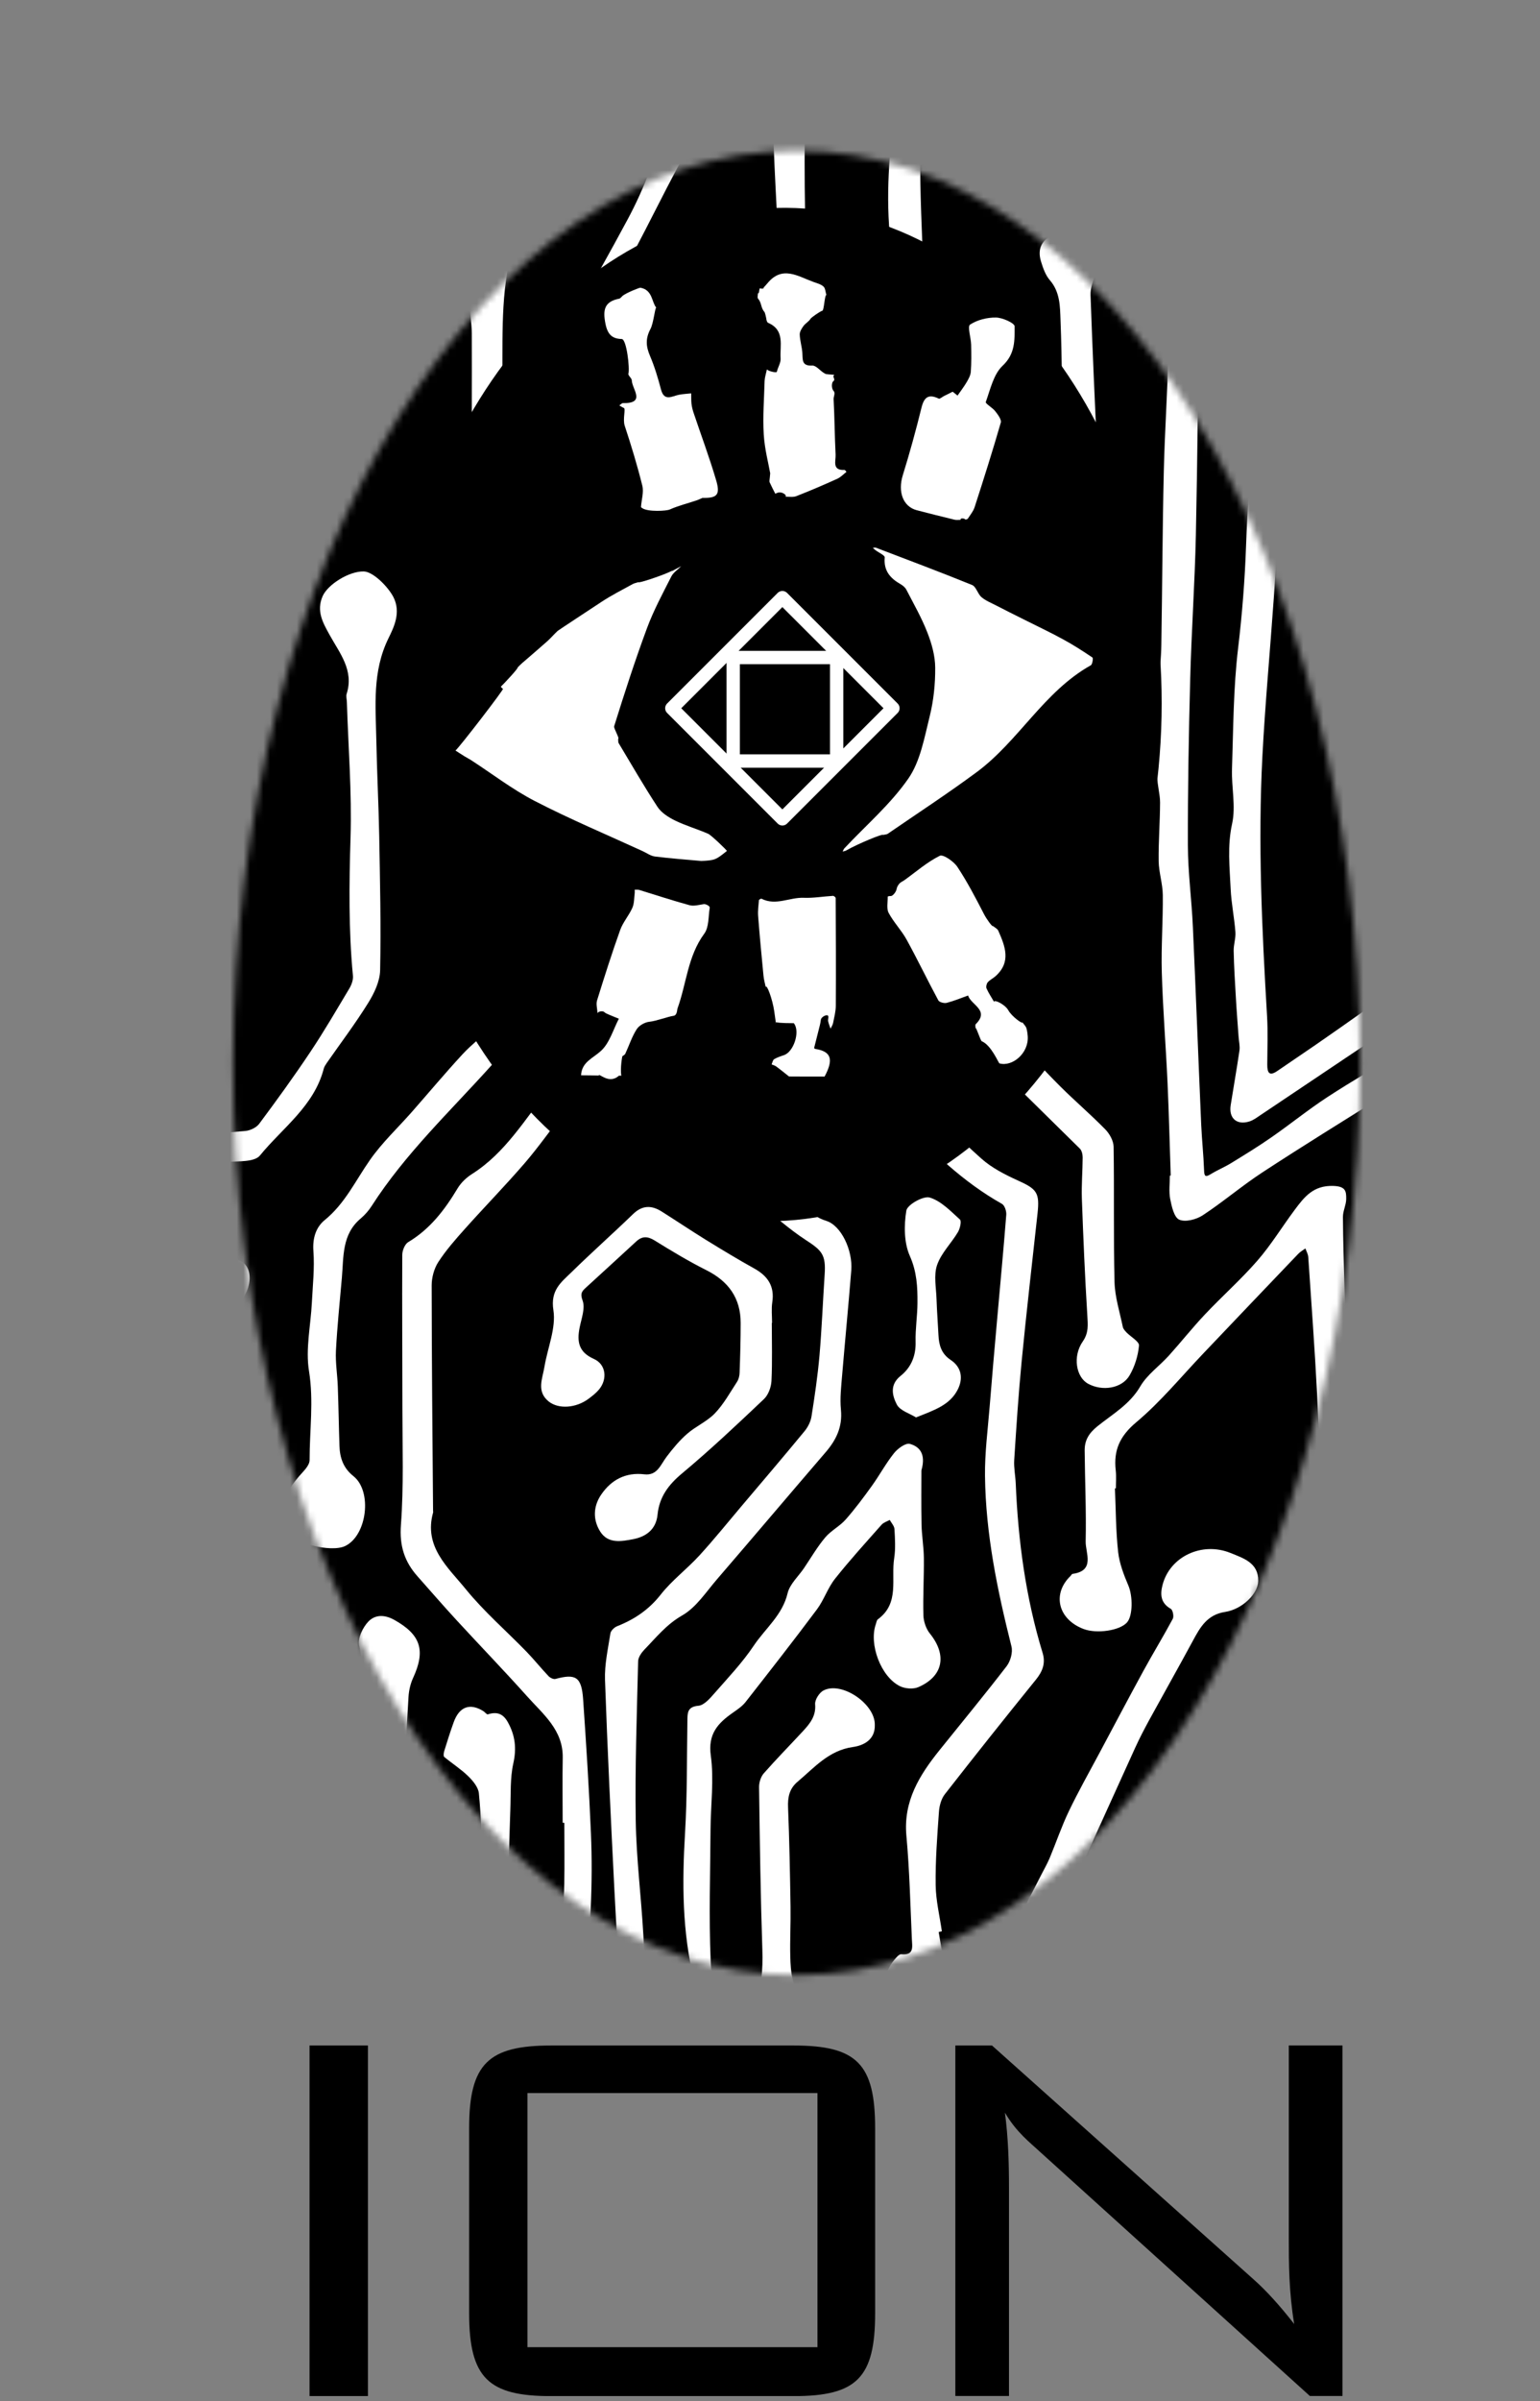 <svg width="231" height="360" viewBox="0 0 231 360" fill="none" xmlns="http://www.w3.org/2000/svg">
<rect x="0" y="0" width="231" height="360" fill="#808080" stroke="none"/>
<g clip-path="url(#clip0)">
<path d="M46.43 306.69H55.19V359.25H46.43V306.69Z" fill="black"/>
<path d="M82.69 306.69H119.05C128.52 306.69 131.27 309.44 131.27 319.12V346.83C131.27 356.51 128.52 359.26 119.05 359.26H82.69C73.32 359.26 70.37 356.61 70.37 346.83V319.12C70.36 309.34 73.32 306.69 82.69 306.69ZM122.62 351.92V313.82H79.12V351.92H122.62Z" fill="black"/>
<path d="M143.3 306.69H148.8L188.12 341.83C189.95 343.46 191.99 345.7 194.13 348.45C193.32 343.56 193.32 339.28 193.32 335.51V306.68H201.37V359.24H196.48L156.04 322.67C154.51 321.24 152.47 319.72 150.74 316.76C151.25 320.63 151.35 324.4 151.35 328.27V359.24H143.3V306.69Z" fill="black"/>
<mask id="mask0" mask-type="alpha" maskUnits="userSpaceOnUse" x="34" y="22" width="171" height="275">
<path d="M119.48 296.14C166.17 296.14 204.02 234.901 204.02 159.36C204.02 83.818 166.17 22.58 119.48 22.58C72.79 22.58 34.94 83.818 34.94 159.36C34.94 234.901 72.79 296.14 119.48 296.14Z" fill="black"/>
</mask>
<g mask="url(#mask0)">
<path d="M235.714 160.23C239.048 74.599 188.956 3.126 123.831 0.591C58.707 -1.945 3.21 65.418 -0.123 151.049C-3.457 236.68 46.634 308.153 111.759 310.688C176.884 313.224 232.38 245.861 235.714 160.23Z" fill="black"/>
<path d="M108.46 117.68C108.27 128.43 108.02 139.17 107.91 149.92C107.86 155.2 107.95 160.49 108.22 165.77C108.29 167.07 109.2 168.42 109.98 169.57C112.93 173.86 116.78 177.32 120.53 180.88C121.58 181.88 122.57 182.62 123.97 183.06C126.15 183.75 127.93 187.41 127.69 190.48C127.27 195.72 126.76 200.95 126.32 206.19C126.18 207.91 125.97 209.66 126.14 211.37C126.39 213.94 125.43 215.91 123.82 217.77C118.39 224.08 113.02 230.44 107.59 236.74C105.93 238.66 104.44 241 102.34 242.2C99.97 243.55 98.43 245.51 96.65 247.34C96.21 247.8 95.74 248.48 95.72 249.07C95.53 257.03 95.24 265 95.36 272.96C95.45 278.68 96.18 284.38 96.5 290.1C96.92 297.34 97.21 304.59 97.57 311.83C97.64 313.2 97.78 314.56 97.8 315.92C97.83 318.14 98.38 318.73 100.54 318.28C108.67 316.6 116.77 314.77 124.92 313.14C129.37 312.25 133.89 311.68 138.37 310.9C140.14 310.59 142.03 310.38 143.56 309.55C144.89 308.83 146.25 307.49 146.78 306.11C148.18 302.45 149.12 298.61 150.29 294.85C150.64 293.74 151.19 292.71 151.57 291.61C151.93 290.6 152.19 289.56 152.49 288.54C152.51 288.48 152.45 288.39 152.48 288.34C153.74 285.87 155.01 283.41 156.27 280.94C156.68 280.15 157.12 279.37 157.46 278.56C158.43 276.23 159.24 273.83 160.33 271.56C161.73 268.64 163.32 265.82 164.85 262.96C167.06 258.82 169.25 254.67 171.49 250.56C172.93 247.92 174.5 245.36 175.92 242.71C176.11 242.35 175.92 241.39 175.62 241.22C174.09 240.35 174.01 239.08 174.38 237.64C175.48 233.38 180.29 231.11 184.57 232.84C186.55 233.64 188.77 234.33 188.74 237.03C188.72 238.96 186.33 241.29 183.77 241.68C181.08 242.09 180.03 243.97 178.93 246.01C176.77 250.01 174.53 253.97 172.35 257.95C171.63 259.28 170.93 260.62 170.3 262C167.36 268.45 164.44 274.92 161.52 281.38C160.29 284.1 159.04 286.8 157.93 289.57C157.78 289.96 154.92 298.51 154.69 298.84C152.77 301.64 151.71 304.69 151.36 308.08C151.01 311.45 149.29 312.74 144.4 313.51C139.82 314.23 135.2 314.71 130.65 315.53C123.02 316.91 115.43 318.46 107.83 319.96C104.31 320.65 100.79 321.37 97.28 322.13C95.76 322.46 94.79 322.39 94.67 320.4C94.3 314.35 93.74 308.31 93.32 302.26C92.89 295.97 92.48 289.67 92.16 283.37C91.63 272.87 91.12 262.37 90.75 251.87C90.67 249.56 91.2 247.22 91.56 244.91C91.62 244.5 92.14 244 92.56 243.83C95.16 242.8 97.33 241.35 99.11 239.08C100.79 236.94 103.04 235.26 104.89 233.24C107.08 230.85 109.12 228.31 111.22 225.83C114.38 222.1 117.55 218.38 120.66 214.61C121.17 214 121.59 213.18 121.72 212.4C122.2 209.37 122.65 206.33 122.92 203.27C123.27 199.2 123.43 195.12 123.7 191.05C123.89 188.12 123.3 187.5 120.87 185.92C118.34 184.27 116.04 182.23 113.75 180.24C111.02 177.86 108.4 175.36 105.73 172.91C105.58 172.77 105.26 172.7 105.24 172.56C104.88 170.18 104.54 167.8 104.24 165.41C104.12 164.39 104.52 163 103.98 162.4C102.83 161.09 102.62 159.73 102.76 158.17C102.92 156.47 101.79 154.7 103.32 153.02C103.77 152.52 103.42 151.22 103.32 150.31C103.04 147.62 102.52 144.95 102.42 142.25C102.3 138.97 102.44 135.68 102.63 132.4C102.72 130.88 103.25 129.39 103.48 127.87C103.64 126.8 103.68 125.71 103.64 124.63C103.61 123.75 103.27 122.87 103.25 121.99C103.16 118.02 103.06 114.05 103.14 110.09C103.15 109.31 103.89 107.89 104.33 107.88C106.2 107.82 106.31 106.22 107.09 105.23C111.12 100.09 114.96 94.81 119.84 90.41C121.4 89 122.83 87.44 124.14 85.8C124.47 85.38 124.31 84.33 124.05 83.71C122.86 80.97 124.82 75.83 127.61 74.72C127.93 74.59 128.48 74.58 128.71 74.77C129.89 75.75 131.03 76.79 132.13 77.86C134.42 80.1 133.76 83.33 130.9 84.8C129.74 85.39 128.59 86.27 127.82 87.3C125.81 89.99 124.06 92.87 122.09 95.6C121.35 96.62 120.28 97.4 119.4 98.32C116.56 101.32 113.87 104.47 110.87 107.3C108.65 109.4 108.56 111.91 108.56 114.58C108.56 115.62 108.56 116.65 108.56 117.69C108.53 117.68 108.49 117.68 108.46 117.68Z" fill="white"/>
<path d="M84.4 273.29C84.4 270.04 84.35 266.79 84.41 263.54C84.48 259.38 81.46 257.02 79.07 254.34C75.59 250.45 71.95 246.69 68.41 242.84C66.45 240.71 64.56 238.52 62.64 236.36C60.67 234.15 59.9 231.76 60.14 228.63C60.57 222.84 60.36 217 60.36 211.18C60.36 203.5 60.3 195.83 60.34 188.15C60.34 187.49 60.73 186.53 61.24 186.23C64.52 184.27 66.71 181.39 68.63 178.19C69.14 177.34 69.94 176.57 70.79 176.03C75.79 172.87 78.72 167.84 82.28 163.39C83.29 162.12 83.43 160.9 82.97 159.19C82.62 157.87 83.18 155.83 84.09 154.76C85.62 152.98 87.98 153.95 89.32 154.51C93.11 156.09 92.64 159.35 92.62 162.39C92.61 164.24 91.31 165.33 89.55 164.75C87.17 163.97 85.9 165.16 84.67 166.73C82.67 169.28 80.81 171.95 78.7 174.4C75.81 177.75 72.71 180.92 69.76 184.22C68.33 185.82 66.9 187.44 65.74 189.23C65.11 190.21 64.75 191.55 64.75 192.73C64.76 204 64.87 215.28 64.96 226.55C64.96 226.62 64.99 226.69 64.97 226.76C63.52 231.92 67.22 235.01 69.9 238.31C72.63 241.66 75.95 244.53 78.98 247.65C80.12 248.83 81.15 250.12 82.28 251.31C82.52 251.56 83.02 251.81 83.32 251.73C86.38 250.9 87.24 251.43 87.47 254.8C87.93 261.49 88.36 268.19 88.64 274.89C88.8 278.61 88.78 282.35 88.61 286.06C88.48 288.98 88.04 291.88 87.62 294.78C87.52 295.47 86.86 296.05 86.59 296.73C86.08 298 85.77 299.35 85.17 300.57C84.62 301.7 83.76 302.67 83.1 303.75C81.5 306.37 79.61 308.88 78.43 311.68C76.88 315.39 74.8 317.37 70.77 317.75C63.31 318.45 55.86 319.21 48.39 319.82C44.78 320.12 41.07 319.79 37.53 320.43C34.43 320.99 33.05 319.58 31.58 317.39C28.48 312.74 24.55 308.84 20.28 305.23C17.54 302.91 14.97 300.37 12.47 297.79C11.77 297.07 11.24 295.85 11.23 294.85C11.22 289.69 11.86 284.48 11.39 279.37C10.9 274.11 14.67 271.5 17.11 268.04C18.97 265.4 21.15 263 23.2 260.5C26.08 257 28.77 253.32 31.92 250.07C33.99 247.94 34.65 245.41 34.97 242.83C35.42 239.22 39.06 236.91 42.38 238.34C44.75 239.36 46.33 240.82 46.52 243.44C46.57 244.12 46.38 245.24 45.93 245.48C43.15 246.96 41.78 250.67 37.92 250.53C37.31 250.51 36.56 251.4 36.05 252.02C29.63 259.72 23.23 267.45 16.86 275.19C16.44 275.7 16.1 276.42 16.06 277.06C15.73 282.58 15.37 288.1 15.3 293.62C15.29 294.72 16.29 296.05 17.18 296.9C19.98 299.57 23.1 301.92 25.81 304.66C28.71 307.59 31.42 310.74 34 313.97C35.93 316.39 36.39 316.7 39.39 316.19C40.87 315.94 42.42 316.11 43.94 315.99C48.27 315.65 52.6 315.2 56.93 314.91C58.77 314.79 60.65 315.13 62.48 314.95C64.88 314.7 67.29 314.29 69.61 313.64C70.43 313.41 70.99 312.47 71.84 313.55C71.89 313.61 72.61 313.35 72.78 313.08C73.66 311.77 74.54 310.44 75.27 309.04C76.87 305.95 78.07 302.6 79.98 299.72C83.51 294.42 84.52 288.59 84.64 282.45C84.7 279.41 84.65 276.36 84.65 273.31C84.6 273.29 84.5 273.29 84.4 273.29Z" fill="white"/>
<path d="M175.61 176.25C175.45 171.61 175.34 166.97 175.13 162.33C174.88 156.82 174.43 151.32 174.27 145.81C174.16 141.94 174.46 138.07 174.42 134.19C174.4 132.5 173.83 130.81 173.8 129.12C173.76 126.19 174 123.26 174.01 120.32C174.01 119.04 173.59 117.75 173.6 116.47C173.64 111.81 173.77 107.14 173.9 102.48C173.95 100.55 174.17 98.63 174.2 96.7C174.34 88.03 174.37 79.36 174.57 70.69C174.71 64.63 175.14 58.58 175.27 52.52C175.43 45.07 175.43 37.62 175.48 30.17C175.5 26.99 175.58 23.8 175.42 20.62C175.37 19.68 174.84 18.5 174.13 17.9C171.5 15.66 172.16 11.75 175.21 10.06C177.55 8.76 179.52 8.86 181.51 10.3C184 12.09 184.19 15.25 181.83 17.2C180.49 18.31 180.18 19.47 180.18 21.13C180.17 29.01 179.99 36.89 179.88 44.77C179.72 56.6 179.63 68.43 179.38 80.25C179.22 87.44 178.72 94.63 178.53 101.82C178.31 110.12 178.16 118.43 178.18 126.73C178.19 130.8 178.75 134.87 178.93 138.95C179.38 148.83 179.75 158.72 180.18 168.6C180.28 170.88 180.53 173.16 180.61 175.44C180.64 176.37 180.79 176.55 181.62 176.04C182.6 175.44 183.67 175 184.65 174.4C186.7 173.14 188.76 171.89 190.73 170.51C193.54 168.56 196.21 166.39 199.08 164.51C202.75 162.11 206.56 159.93 210.3 157.64C210.82 157.32 211.21 156.69 211.76 156.52C212.68 156.24 213.83 155.85 214.58 156.19C215.17 156.45 215.64 157.75 215.6 158.56C215.36 164.16 214.7 169.75 214.7 175.35C214.7 179.99 215.47 184.63 215.81 189.28C216 191.8 216.04 194.33 216.08 196.86C216.11 198.97 215.77 201.13 216.07 203.19C216.3 204.81 217.09 206.42 217.94 207.85C219.37 210.29 219.04 212.53 217.36 214.52C215.93 216.21 213.66 216.67 211.74 216.07C210.51 215.69 209.03 214.05 208.86 212.82C208.62 211.04 208.88 208.62 209.96 207.34C212.26 204.62 211.84 201.58 211.69 198.7C211.3 191.59 210.29 184.52 209.89 177.42C209.69 173.89 210.29 170.32 210.53 166.76C210.55 166.42 210.74 166.07 210.68 165.75C210.53 164.87 210.29 164.01 210.09 163.14C209.3 163.48 208.44 163.72 207.72 164.17C201.57 168.02 195.4 171.83 189.33 175.8C186.26 177.81 183.46 180.21 180.4 182.22C179.44 182.85 177.81 183.27 176.89 182.87C176.12 182.54 175.75 180.9 175.53 179.77C175.31 178.64 175.48 177.43 175.48 176.26C175.53 176.25 175.57 176.25 175.61 176.25Z" fill="white"/>
<path d="M75.37 67.95C75.69 78.8 76.15 89.18 76.25 99.56C76.31 105.92 75.81 112.28 75.59 118.64C75.5 121.41 75.38 124.18 75.49 126.94C75.52 127.75 76.11 128.75 76.75 129.28C78.99 131.1 78.77 132.19 77.92 134.9C77.28 136.91 76.38 137.43 74.71 138.3C71.01 140.21 67.97 139.49 66.97 135.56C66.54 133.86 66.82 131.93 67.03 130.13C67.12 129.35 67.4 127.62 68.92 129.29C68.98 129.36 70 128.88 70.08 128.54C70.5 126.76 70.94 124.96 71.03 123.15C71.3 117.71 71.48 112.26 71.57 106.81C71.63 103.22 71.46 99.63 71.42 96.04C71.37 91.71 71.42 87.38 71.31 83.05C71.22 79.55 70.83 76.05 70.8 72.55C70.72 65.04 70.81 57.52 70.77 50.01C70.76 48.44 70.49 46.87 70.39 45.3C70.06 40.28 71.91 35.83 73.98 31.4C75.24 28.71 76.11 25.85 77.17 23.07C78.9 18.54 80.57 14 82.38 9.51C83.5 6.73 84.58 6.34 87.59 6.71C89.1 6.9 90.67 6.71 92.21 6.64C94.86 6.52 97.51 6.4 100.15 6.19C103.39 5.93 106.66 5.79 109.85 5.22C114.29 4.42 118.67 3.24 123.09 2.3C124.46 2.01 125.91 2.06 127.3 1.81C130.19 1.29 133.05 0.63 135.93 0.1C138.15 -0.31 139.09 0.48 138.99 2.72C138.69 9.47 138.15 16.22 138.05 22.98C137.96 28.96 138.33 34.95 138.5 40.93C138.55 42.81 138.33 44.42 136.99 46.09C131.13 53.38 124.28 59.5 116.65 64.89C113.65 67 111.23 69.93 108.55 72.49C108.3 72.73 108.15 73.11 107.86 73.26C104.49 75.09 103.95 78.56 102.98 81.74C102.21 84.26 98.17 85.53 96.06 83.81C93.91 82.05 94.14 77.37 96.55 75.53C97.34 74.92 98.33 74.17 99.23 74.16C102.23 74.14 103.98 72.43 105.57 70.22C106.14 69.42 107.02 68.83 107.77 68.16C110.95 65.36 114.12 62.53 117.34 59.77C121.71 56.03 126.17 52.39 130.49 48.6C134.28 45.28 134.1 40.85 133.59 36.38C132.8 29.46 133.41 22.59 134.28 15.73C134.43 14.55 133.97 13.3 133.94 12.08C133.89 10.28 133.92 8.48 133.99 6.68C134.08 4.31 133.77 4.01 131.38 4.44C127.09 5.21 122.82 6.18 118.5 6.74C109.45 7.93 100.37 8.91 91.3 9.96C90.61 10.04 89.92 10.12 89.23 10.12C87.31 10.13 86.25 11.03 85.65 12.88C84.31 17.08 82.84 21.24 81.35 25.39C80.38 28.11 79.38 30.84 78.22 33.48C75.38 39.95 75.37 46.8 75.36 53.66C75.36 58.59 75.37 63.5 75.37 67.95Z" fill="white"/>
<path d="M228.29 141.66C228.09 146.13 227.71 150.34 227.75 154.54C227.8 160.05 228.24 165.55 228.38 171.07C228.56 178.1 228.57 185.13 228.74 192.16C228.84 196.43 229.06 200.69 229.27 204.96C229.29 205.41 229.51 205.89 229.75 206.28C230.83 208.06 230.17 210.5 229.31 212.55C228.58 214.29 227.79 215.18 226.05 215.2C222.54 215.24 220.66 214.1 221.18 210.67C221.45 208.89 222.87 207.3 223.49 205.53C224.01 204.05 224.39 202.42 224.36 200.86C224.23 193.04 223.99 185.22 223.69 177.41C223.44 170.78 222.97 164.15 222.79 157.52C222.7 153.93 223.03 150.33 223.14 146.74C223.16 146.21 223 145.68 222.93 145.15C222.37 145.3 221.72 145.32 221.26 145.63C210.5 152.81 199.77 160.02 189.03 167.22C188.52 167.56 188 167.96 187.42 168.14C185.52 168.74 184.3 167.67 184.6 165.72C185.03 162.98 185.52 160.24 185.92 157.5C186.01 156.85 185.84 156.16 185.79 155.48C185.65 153.51 185.49 151.54 185.38 149.57C185.24 147.24 185.1 144.91 185.05 142.58C185.03 141.63 185.38 140.67 185.31 139.74C185.15 137.59 184.7 135.45 184.6 133.3C184.45 130.04 184.08 126.82 184.82 123.49C185.39 120.89 184.71 118.04 184.8 115.3C185 109.24 185 103.15 185.72 97.15C186.33 92.03 186.73 86.93 186.91 81.78C187.09 76.3 187.58 70.83 187.98 65.36C188.45 58.98 189.01 52.6 189.47 46.22C189.57 44.86 189.48 43.47 189.33 42.11C189.27 41.56 188.92 40.91 188.5 40.54C185.28 37.69 185.53 34.35 189.29 32.05C190.44 31.34 191.75 30.82 193.06 30.46C194.83 29.96 195.91 31.37 196.47 32.58C196.93 33.58 196.99 35.48 196.36 36.15C194.09 38.52 193.82 41.07 193.79 44.24C193.73 51.98 193.01 59.71 192.53 67.44C192.06 74.89 191.58 82.34 191.06 89.78C190.51 97.64 189.77 105.5 189.36 113.37C188.68 126.38 189.29 139.38 190.06 152.37C190.2 154.78 190.1 157.21 190.09 159.63C190.09 160.81 190.37 161.43 191.62 160.56C193.51 159.25 195.42 157.99 197.31 156.68C199.81 154.95 202.31 153.2 204.79 151.44C205.57 150.89 206.25 150.21 207.03 149.66C212.54 145.78 218.03 141.87 223.63 138.11C224.55 137.49 226.05 137.17 227.06 137.46C227.66 137.63 227.88 139.27 228.17 140.27C228.33 140.79 228.27 141.37 228.29 141.66Z" fill="white"/>
<path d="M165.55 37.63C165.11 38.82 164.64 39.94 164.29 41.09C163.97 42.12 163.54 43.21 163.58 44.25C163.87 52.34 164.22 60.42 164.62 68.5C164.9 74.09 165.17 79.69 165.64 85.26C166.15 91.29 166.85 97.31 167.54 103.33C167.81 105.66 167.38 107.56 165.69 109.39C160.15 115.35 156.02 122.31 151.85 129.26C149.7 132.85 147.11 136.18 144.84 139.69C143.83 141.25 142.97 142.94 142.32 144.67C142.08 145.3 142.4 146.48 142.9 146.97C145.54 149.59 148.38 152.01 151.03 154.62C153.78 157.32 156.35 160.21 159.08 162.93C161.27 165.11 163.63 167.12 165.79 169.33C166.44 169.99 167.02 171.04 167.04 171.92C167.15 178.69 167.01 185.46 167.18 192.23C167.24 194.48 167.96 196.71 168.42 198.94C168.48 199.25 168.75 199.53 168.98 199.78C169.63 200.45 170.9 201.15 170.85 201.74C170.71 203.27 170.22 204.88 169.44 206.21C168.29 208.19 165.34 208.64 163.2 207.46C161.41 206.48 160.87 203.36 162.41 201.14C163.32 199.83 163.18 198.66 163.1 197.25C162.74 191.41 162.49 185.56 162.28 179.71C162.21 177.66 162.39 175.6 162.4 173.54C162.4 173.09 162.27 172.51 161.98 172.22C156.43 166.73 150.85 161.26 145.26 155.8C142.69 153.29 140.07 150.84 137.49 148.34C136.26 147.15 136.07 145.96 136.91 144.28C140.01 138.11 143.62 132.3 148 126.93C149.85 124.67 150.9 121.77 152.59 119.35C155.27 115.53 158.26 111.94 160.97 108.14C161.79 106.99 162.58 105.46 162.56 104.12C162.49 99.98 162.03 95.85 161.69 91.71C161 83.23 160.15 74.76 159.62 66.27C159.24 60.21 159.33 54.12 159.08 48.05C159 45.96 159.03 43.8 157.47 42C156.82 41.25 156.45 40.18 156.15 39.2C155.56 37.28 156.29 35.9 158.15 35.1C158.46 34.96 158.79 34.82 159.06 34.61C161.25 32.9 162.69 32.81 164.58 34.7C165.19 35.34 165.21 36.55 165.55 37.63Z" fill="white"/>
<path d="M140.8 289.67C141.34 292.74 141.77 295.84 142.48 298.87C142.87 300.52 142.6 301.8 141.23 302.61C139.6 303.58 137.84 304.36 136.07 305.05C135.71 305.19 134.93 304.64 134.53 304.22C131.97 301.56 131.78 296.73 134.11 293.89C134.41 293.53 134.86 292.98 135.19 293.01C137.16 293.22 136.83 291.85 136.78 290.76C136.55 285.59 136.43 280.4 135.96 275.25C135.48 270.04 137.93 266.14 140.95 262.38C144.31 258.2 147.73 254.06 151 249.81C151.57 249.06 151.94 247.75 151.72 246.86C149.61 238.46 147.85 230 147.75 221.3C147.71 217.87 148.16 214.43 148.44 211C148.79 206.61 149.18 202.21 149.57 197.82C150.03 192.59 150.53 187.37 150.94 182.13C150.98 181.59 150.7 180.73 150.29 180.5C144.48 177.23 139.77 172.69 135.27 167.86C134.1 166.6 132.72 165.52 131.38 164.43C130.98 164.1 130.37 163.76 129.91 163.82C127.52 164.13 125.81 162.72 124.05 161.56C122.68 160.65 122.4 159.33 123.18 157.75C124.47 155.14 126.58 153.56 129.2 152.52C131.72 151.52 132.8 152.15 133.11 154.86C133.15 155.2 133.3 155.59 133.2 155.89C131.9 159.56 134.53 161.45 136.65 163.54C140.13 166.97 143.56 170.46 147.2 173.71C148.76 175.1 150.73 176.11 152.65 176.98C155.53 178.28 155.97 178.81 155.63 181.94C154.82 189.32 153.97 196.69 153.25 204.08C152.77 209.02 152.45 213.98 152.13 218.93C152.06 220.08 152.31 221.26 152.36 222.42C152.72 231.04 153.86 239.54 156.39 247.82C156.86 249.36 156.4 250.58 155.4 251.82C150.79 257.51 146.23 263.24 141.73 269.01C141.18 269.71 140.9 270.76 140.84 271.67C140.58 275.32 140.3 278.99 140.35 282.64C140.38 284.95 140.95 287.26 141.28 289.57C141.1 289.61 140.95 289.64 140.8 289.67Z" fill="white"/>
<path d="M23.21 170.59C27.75 170.27 32.29 169.98 36.81 169.57C37.54 169.5 38.47 169.06 38.89 168.48C41.52 164.95 44.11 161.38 46.55 157.72C48.62 154.63 50.49 151.4 52.4 148.21C52.73 147.65 53 146.92 52.94 146.3C52.28 139.4 52.37 132.51 52.58 125.58C52.79 118.82 52.24 112.03 52.03 105.26C52.02 104.84 51.88 104.39 52 104.02C53.12 100.51 50.95 97.93 49.45 95.21C48.42 93.35 47.43 91.62 48.39 89.4C49.14 87.65 52.37 85.61 54.58 85.68C55.98 85.72 58.23 87.99 59.02 89.54C60.18 91.84 59.08 94.05 58.27 95.7C55.82 100.69 56.35 105.84 56.45 111.01C56.54 115.76 56.79 120.51 56.88 125.26C57 131.99 57.16 138.73 57.02 145.46C56.99 147.12 56.14 148.91 55.23 150.37C53.32 153.45 51.12 156.36 49.04 159.34C48.85 159.62 48.64 159.92 48.56 160.24C47.11 165.84 42.39 169.09 38.99 173.25C38.17 174.25 35.77 174.09 34.09 174.21C27.77 174.68 21.44 175.07 15.1 175.42C13.83 175.49 13.43 175.91 13.54 177.19C13.93 181.57 14.46 185.96 14.5 190.36C14.57 197.28 16.73 203.76 18.04 210.42C18.54 212.96 19.18 215.31 20.54 217.47C22.32 220.31 18.91 226.69 15.39 227.7C13.2 228.32 11.83 226.8 10.44 225.73C9.26 224.83 9.43 223.32 9.96 221.9C10.85 219.53 11.58 217.21 13.62 215.36C14.37 214.68 14.14 212.44 13.78 211.07C12.04 204.38 10.51 197.68 10.35 190.72C10.24 185.77 9.9 180.82 9.77 175.87C9.68 172.19 10.3 171.52 13.88 171.14C16.97 170.81 20.07 170.58 23.17 170.3C23.2 170.39 23.2 170.49 23.21 170.59Z" fill="white"/>
<path d="M41.79 227.04C42.37 224.45 43.79 222.49 45.47 220.66C45.91 220.18 46.44 219.51 46.44 218.93C46.43 214.48 47.08 210.08 46.35 205.57C45.81 202.26 46.61 198.73 46.78 195.3C46.91 192.72 47.2 190.12 47.01 187.56C46.87 185.62 47.4 183.99 48.72 182.92C51.76 180.44 53.34 176.99 55.5 173.91C57.3 171.33 59.65 169.13 61.75 166.75C64.29 163.86 66.75 160.92 69.36 158.09C70.78 156.55 72.5 155.28 73.94 153.75C76.37 151.17 78.71 148.49 81.04 145.82C83.21 143.34 85.35 140.82 87.47 138.28C87.89 137.77 88.45 137.15 88.46 136.57C88.49 133.82 88.37 131.06 88.26 128.31C88.15 125.69 87.69 123.04 87.95 120.46C88.16 118.37 87.46 116.93 86.33 115.4C84.39 112.78 84.5 112.01 86.84 109.84C87.08 109.62 87.19 109.26 87.33 108.95C88.4 106.51 89.28 106.18 91.84 107.24C95.14 108.61 96.35 110.46 95.53 113.18C95.29 113.98 94.73 114.85 94.06 115.34C92.59 116.41 92.33 117.68 92.35 119.43C92.42 124.31 92.18 129.19 92.17 134.07C92.17 135.22 92.75 136.37 92.78 137.52C92.8 138.36 92.56 139.39 92.04 140.01C89.31 143.3 86.54 146.57 83.62 149.68C80.41 153.1 76.87 156.22 73.74 159.71C67.56 166.59 60.78 172.97 55.74 180.83C55.3 181.52 54.73 182.16 54.11 182.69C51.26 185.07 51.56 188.42 51.28 191.59C50.96 195.23 50.58 198.88 50.39 202.53C50.3 204.31 50.61 206.1 50.67 207.89C50.78 210.85 50.82 213.82 50.92 216.79C50.98 218.58 51.49 220.11 53.01 221.32C55.87 223.59 55.06 230.19 51.8 231.79C49.67 232.84 43.8 231.37 42.49 229.36C42.04 228.7 42 227.8 41.79 227.04Z" fill="white"/>
<path d="M167.24 223.16C167.38 226.34 167.37 229.53 167.72 232.69C167.91 234.41 168.57 236.12 169.26 237.74C169.92 239.29 169.95 242.28 169.03 243.28C167.93 244.49 164.51 244.99 162.53 244.24C158.7 242.78 157.78 238.98 160.59 236.28C160.69 236.18 160.77 236 160.87 235.98C164.33 235.51 162.81 232.85 162.85 231.1C162.95 226.56 162.74 222.02 162.7 217.48C162.69 215.96 163.31 214.9 164.61 213.85C166.87 212.03 169.46 210.58 171.04 207.87C172.07 206.1 173.92 204.81 175.33 203.25C177.16 201.22 178.86 199.07 180.74 197.08C183.32 194.34 186.16 191.83 188.62 189C190.68 186.63 192.33 183.91 194.21 181.39C195.65 179.46 197 177.71 199.99 177.81C201.86 177.87 201.95 178.61 201.93 179.81C201.91 180.69 201.44 181.57 201.44 182.45C201.46 186.02 201.58 189.6 201.68 193.17C201.86 200.2 202.09 207.23 202.22 214.26C202.29 217.78 201.9 221.34 202.28 224.82C202.49 226.75 203.53 228.82 204.77 230.36C206.27 232.21 207.43 235.86 206.26 237.22C203.79 240.1 200.07 240.74 197.62 238.7C195.92 237.29 195.78 233.55 197.11 231.38C197.74 230.35 198.21 229.01 198.19 227.82C198.09 221.54 197.88 215.25 197.56 208.98C197.21 202.14 196.7 195.31 196.24 188.48C196.21 188.04 195.96 187.61 195.81 187.18C195.44 187.45 195.03 187.68 194.72 188.01C189.99 192.95 185.27 197.91 180.55 202.87C177.21 206.37 174.11 210.17 170.42 213.26C167.95 215.34 167.02 217.46 167.36 220.46C167.46 221.35 167.38 222.26 167.38 223.16C167.31 223.16 167.28 223.16 167.24 223.16Z" fill="white"/>
<path d="M138.21 220.47C138.21 222.59 138.17 225.56 138.23 228.53C138.26 230.22 138.56 231.9 138.58 233.59C138.61 236.46 138.43 239.33 138.51 242.19C138.54 243.12 138.9 244.2 139.48 244.92C142.08 248.14 141.5 251.33 137.75 252.96C136.98 253.29 135.76 253.2 134.98 252.81C132.12 251.39 130.32 246.52 131.37 243.53C131.46 243.27 131.5 242.91 131.69 242.78C134.97 240.38 133.63 236.74 134.13 233.61C134.35 232.19 134.25 230.7 134.17 229.26C134.14 228.79 133.71 228.34 133.46 227.89C133.05 228.12 132.55 228.26 132.25 228.59C129.89 231.26 127.48 233.9 125.26 236.7C124.16 238.08 123.6 239.88 122.54 241.3C119.04 245.99 115.43 250.6 111.82 255.21C111.32 255.84 110.6 256.32 109.93 256.79C107.69 258.36 106.17 259.96 106.62 263.23C107.12 266.85 106.6 270.61 106.58 274.31C106.54 280.86 106.32 287.41 106.6 293.95C106.75 297.41 107.44 300.91 110.02 303.71C111.69 305.53 111.29 309.86 109.56 311.56C107.8 313.29 104.67 312.44 103.59 309.89C102.09 306.36 101.71 302.86 103.84 299.37C104.22 298.75 104.32 297.75 104.14 297.03C102.31 289.68 102.31 282.26 102.76 274.76C103.09 269.19 103.02 263.59 103.11 258C103.13 256.85 103.07 255.9 104.76 255.75C105.61 255.68 106.48 254.66 107.15 253.9C109.19 251.57 111.36 249.29 113.07 246.73C114.79 244.16 117.37 242.16 118.14 238.88C118.47 237.5 119.76 236.36 120.61 235.1C121.65 233.56 122.59 231.93 123.78 230.52C124.64 229.49 125.96 228.84 126.85 227.83C128.26 226.23 129.54 224.51 130.79 222.77C131.94 221.17 132.88 219.41 134.11 217.87C134.67 217.17 135.87 216.3 136.49 216.49C137.8 216.86 138.96 217.86 138.21 220.47Z" fill="white"/>
<path d="M72.45 279.64C72.26 276.05 72.18 272.45 71.83 268.87C71.74 267.96 70.93 266.99 70.22 266.3C69.13 265.24 67.81 264.4 66.63 263.42C66.49 263.3 66.55 262.83 66.63 262.56C67.08 261.11 67.53 259.66 68.05 258.23C68.89 255.88 70.5 255.29 72.52 256.57C72.75 256.72 73.02 257.08 73.17 257.04C74.53 256.61 75.46 256.91 76.19 258.24C77.28 260.22 77.5 262.13 77 264.38C76.5 266.62 76.64 269 76.55 271.33C76.32 277.33 76.28 283.34 75.81 289.32C75.68 291.01 74.57 292.78 73.51 294.22C70.66 298.12 67.59 301.85 64.64 305.67C63.68 306.91 62.54 307.34 60.93 307.47C56.33 307.86 51.77 308.56 47.19 309.13C46.78 309.18 46.36 309.21 45.96 309.32C41.1 310.71 38.17 308.58 35.49 304.56C33.24 301.19 30.34 298.09 26.51 296.19C24.75 295.32 24.54 293.9 24.75 292.01C25.16 288.38 25.32 284.71 25.33 281.06C25.34 278.92 26.17 277.74 28.09 276.97C28.98 276.62 29.79 275.87 30.43 275.12C32.27 272.98 34.02 270.76 35.76 268.54C36.26 267.9 36.53 267.08 37.03 266.44C40.24 262.35 43.42 258.22 46.79 254.27C47.31 253.66 48.97 253.46 49.77 253.81C50.75 254.24 51.94 255.39 52.06 256.34C52.56 260.48 51.15 263.78 45.91 262.68C45.22 262.53 44.09 262.9 43.64 263.43C41.39 266.14 39.4 269.06 37.12 271.74C34.75 274.52 32.13 277.09 29.68 279.81C29.22 280.32 28.83 281.09 28.8 281.76C28.64 284.93 28.57 288.12 28.56 291.29C28.55 293.5 30.59 294.24 31.87 295.5C34.51 298.09 37.34 300.5 39.82 303.23C40.96 304.48 41.93 305.24 43.65 305.03C49.34 304.34 55.05 303.81 60.71 302.96C61.79 302.8 62.86 301.56 63.63 300.58C66 297.52 68.32 294.41 70.46 291.19C71.29 289.94 71.91 288.38 72.08 286.89C72.34 284.5 72.15 282.06 72.15 279.64C72.24 279.65 72.35 279.64 72.45 279.64Z" fill="white"/>
<path d="M116.68 34.81C116.47 30.61 116.21 26.06 116.04 21.51C115.99 20.18 115.37 19.7 114.21 20.01C110.61 20.99 107.02 21.98 103.48 23.14C102.75 23.38 102.07 24.26 101.68 25.01C99.44 29.22 97.34 33.5 95.11 37.71C93.75 40.27 92.31 42.79 90.74 45.23C89.53 47.11 89.02 48.96 89.25 51.27C89.88 57.74 90.22 64.23 90.69 70.72C90.73 71.26 90.73 71.92 91.03 72.3C93.59 75.49 92.61 78.68 90.89 81.71C89.4 84.33 86.34 84.71 84.1 82.84C82.26 81.3 82.01 77.81 84.12 76.26C87.22 73.96 87.37 71.11 86.84 67.78C86.46 65.36 86.4 62.89 86.12 60.45C85.84 58 85.57 55.54 85.1 53.13C84.71 51.14 84.81 49.42 85.89 47.6C88.76 42.76 91.49 37.83 94.16 32.87C95.41 30.54 96.51 28.11 97.44 25.63C98.3 23.33 100.07 21.96 101.96 20.79C105.84 18.38 109.99 16.64 114.66 16.32C115.98 16.23 117.28 15.54 118.54 15.03C120.35 14.29 120.78 14.69 120.75 16.7C120.68 21.72 120.67 26.75 120.76 31.78C120.8 33.77 121.16 35.76 121.41 37.74C121.7 40.02 120.64 41.29 118.37 41.79C115.68 42.37 113.01 43.05 110.39 43.89C108.42 44.52 106.7 45.51 105.95 47.78C105.43 49.34 103.91 49.56 102.46 49.1C100.39 48.44 99.1 46.58 99.3 44.77C99.6 42.03 101.76 39.58 104.47 39.04C105.01 38.93 105.83 39.02 106.19 39.37C108.8 41.85 111.27 39.9 113.78 39.23C114.1 39.14 114.38 38.75 114.68 38.74C117.34 38.67 117.24 37.01 116.68 34.81Z" fill="white"/>
<path d="M115.77 198.35C115.77 201.25 115.86 204.16 115.72 207.05C115.67 207.99 115.25 209.15 114.58 209.78C110.57 213.58 106.54 217.38 102.3 220.92C100.25 222.63 98.89 224.46 98.63 227.11C98.41 229.31 96.91 230.41 94.95 230.78C93.21 231.11 91.21 231.5 90.03 229.63C88.91 227.85 88.99 225.85 90.16 224.12C91.68 221.88 93.83 220.72 96.65 221.05C98.59 221.28 99.08 219.62 99.98 218.43C100.91 217.2 101.92 215.98 103.08 214.97C104.37 213.84 106.06 213.13 107.23 211.91C108.55 210.53 109.5 208.8 110.55 207.19C110.8 206.81 110.93 206.28 110.94 205.82C111.03 203.33 111.1 200.84 111.1 198.36C111.1 194.63 109.27 192.1 105.95 190.44C103.3 189.11 100.74 187.57 98.21 186C97.16 185.35 96.34 185.3 95.43 186.14C92.94 188.44 90.44 190.72 87.94 193.01C87.35 193.55 86.97 193.87 87.39 195C87.81 196.13 87.22 197.68 86.95 199.02C86.52 201.14 86.78 202.73 89.08 203.75C90.91 204.56 91.15 206.79 89.84 208.35C89.4 208.87 88.84 209.31 88.29 209.72C86.4 211.13 83.77 211.32 82.28 210.11C80.44 208.6 81.38 206.69 81.67 204.91C82.14 202.07 83.43 199.12 83.01 196.43C82.54 193.45 84.17 192.26 85.72 190.75C88.75 187.78 91.92 184.97 94.97 182.02C96.37 180.67 97.76 180.7 99.27 181.66C101.5 183.07 103.69 184.54 105.94 185.93C108.31 187.39 110.7 188.84 113.14 190.19C115.17 191.32 116.21 192.85 115.84 195.26C115.69 196.27 115.81 197.33 115.81 198.37C115.8 198.35 115.78 198.35 115.77 198.35Z" fill="white"/>
<path d="M3.35 263.19C1.36 263.2 -0.06 261.76 -0 259.8C0.13 255.67 4.34 251.61 8.44 251.87C10.32 251.99 11.44 251.04 12.46 249.82C16.64 244.8 20.88 239.81 24.89 234.65C28.12 230.5 30.26 226.12 29.41 220.36C28.76 215.94 29.54 211.29 29.74 206.75C29.87 203.81 30.2 200.88 30.27 197.94C30.29 197.06 29.89 196.07 29.42 195.28C28.25 193.32 28.27 190.83 29.63 189.67C31.21 188.32 35.28 188.18 36.62 189.43C37.78 190.51 37.66 192.72 36.6 194.38C35.93 195.42 35.32 196.65 35.17 197.86C34.67 201.83 34.21 205.82 34.08 209.82C33.96 213.47 34.27 217.13 34.4 220.78C34.43 221.54 34.5 222.3 34.59 223.05C35.23 228.58 31.88 232.4 28.79 236.27C24.01 242.24 19.09 248.1 14.27 254.05C13.49 255.01 12.79 256.08 12.31 257.21C10.3 261.96 8.57 263.16 3.35 263.19Z" fill="white"/>
<path d="M55.6 279.48C55.97 271.48 56.34 263.47 56.69 255.47C56.72 254.88 56.76 254.02 56.42 253.74C54.19 251.89 54.46 249.11 53.87 246.73C53.61 245.68 54.41 244.01 55.25 243.13C56.22 242.12 57.6 242.01 59.17 242.89C63.06 245.08 63.9 247.39 61.96 251.59C61.57 252.44 61.34 253.43 61.28 254.37C60.86 261.27 60.47 268.17 60.13 275.07C59.89 279.83 59.75 284.59 59.56 289.34C59.54 289.96 59.55 290.59 59.47 291.21C59.15 293.4 57.61 294.15 55.76 292.96C52.91 291.14 50.14 289.19 47.24 287.46C46.5 287.02 45.26 286.83 44.5 287.13C42.95 287.74 41.35 287.76 40.51 286.58C39.59 285.27 38.66 283.22 39.07 281.91C39.53 280.44 39.4 278.03 42.21 277.68C45.06 277.32 46.89 278.27 47.3 281.12C47.39 281.76 47.84 282.5 48.36 282.9C49.38 283.7 50.53 284.34 51.66 284.98C55.82 287.35 55.23 287.49 55.81 282.58C55.93 281.56 55.83 280.51 55.83 279.47C55.75 279.48 55.68 279.48 55.6 279.48Z" fill="white"/>
<path d="M131.22 258.65C131.28 260.81 129.59 261.71 127.92 261.94C124.31 262.45 122.16 265.02 119.65 267.13C118.41 268.17 118.14 269.45 118.21 271.02C118.41 275.97 118.5 280.93 118.58 285.89C118.62 288.37 118.48 290.86 118.54 293.34C118.6 295.68 118.79 297.88 120.38 299.96C122.23 302.38 121.25 307.8 118.98 309.98C117.66 311.25 116.34 310.5 115.26 309.66C113.39 308.2 111.31 304.87 112.92 301.31C114.25 298.37 114.46 295.39 114.35 292.23C114.08 284.14 113.97 276.04 113.86 267.95C113.85 267.26 114.12 266.39 114.57 265.88C116.48 263.71 118.51 261.65 120.47 259.53C121.5 258.41 122.42 257.29 122.27 255.53C122.21 254.85 122.9 253.77 123.54 253.45C126.27 252.05 131.32 255.49 131.22 258.65Z" fill="white"/>
<path d="M118.17 135.62C118.57 132.41 120.1 130.42 122.89 130.23C124.82 130.09 125.47 128.66 126.19 127.45C127.98 124.43 129.45 121.22 131.21 118.18C132.06 116.72 133.26 115.45 134.32 114.11C134.87 113.41 135.54 112.8 136.04 112.07C138.59 108.28 141.18 104.52 143.58 100.63C144.04 99.89 144.03 98.45 143.61 97.67C142.7 95.96 143.31 95.2 144.77 94.4C147.8 92.75 150.76 93.11 153.65 94.57C155.52 95.52 155.82 96.94 154.51 98.64C152.8 100.85 151.25 103.35 147.75 103.03C147.1 102.97 146.19 104.05 145.64 104.79C142.6 108.81 139.55 112.82 136.67 116.96C135.22 119.05 134.16 121.41 132.89 123.63C131.28 126.44 129.7 129.27 128 132.03C127.37 133.05 126.96 133.88 127.67 135.03C128.35 136.12 127.98 136.98 126.79 137.52C126.36 137.72 125.87 137.99 125.63 138.37C124.3 140.45 122.33 139.77 120.91 139.03C119.73 138.41 119.06 136.8 118.17 135.62Z" fill="white"/>
<path d="M137.4 212.52C136.47 211.93 135 211.51 134.52 210.58C133.85 209.28 133.41 207.63 135.09 206.29C136.66 205.04 137.4 203.29 137.34 201.17C137.29 199.24 137.61 197.3 137.62 195.37C137.64 192.97 137.53 190.69 136.48 188.32C135.59 186.33 135.59 183.72 135.95 181.51C136.09 180.63 138.5 179.27 139.45 179.55C141.15 180.06 142.59 181.58 143.99 182.85C144.26 183.09 144 184.22 143.68 184.75C142.68 186.43 141.17 187.89 140.56 189.68C140.03 191.22 140.43 193.08 140.48 194.8C140.54 196.59 140.68 198.39 140.77 200.18C140.84 201.69 141.21 202.98 142.6 203.9C144.26 205 144.49 206.71 143.66 208.34C142.48 210.68 140.11 211.44 137.4 212.52Z" fill="white"/>
<path d="M174.175 109.381C175.807 67.441 151.274 32.435 119.377 31.194C87.481 29.952 60.3 62.944 58.667 104.884C57.034 146.824 81.568 181.83 113.464 183.072C145.361 184.314 172.542 151.321 174.175 109.381Z" fill="black"/>
<path d="M105.2 129.09C107.75 129.27 106.64 126.94 107.28 126.06C107.33 125.99 106.67 125.19 106.22 124.99C104.58 124.28 102.85 123.78 101.25 123C100.27 122.53 99.22 121.86 98.64 120.98C96.59 117.86 94.73 114.62 92.81 111.42C92.7 111.24 92.75 110.97 92.72 110.75C92.98 110.76 93.25 110.77 93.51 110.78C93.76 110.79 93.91 110.47 93.72 110.31C93.16 109.82 92.03 109.17 92.11 108.89C93.65 103.95 95.24 99.02 97.04 94.17C98.03 91.5 99.4 88.97 100.69 86.42C101 85.81 101.66 85.39 102.17 84.88C101.73 85.12 101.29 85.35 100.84 85.59C100.82 85.6 100.78 85.58 100.75 85.59C99.66 86.18 98.57 86.76 97.49 87.37C97.48 87.37 97.65 87.79 97.8 87.94C97.94 88.08 98.18 88.12 98.38 88.2C98.16 88.32 97.95 88.52 97.72 88.55C96.97 88.64 96.22 88.68 95.47 88.72C95.36 88.72 95.14 88.59 95.14 88.51C95.14 88.36 95.24 88.2 95.32 88.05C95.46 87.79 95.62 87.54 95.76 87.28C95.46 87.38 95.13 87.44 94.86 87.59C93.3 88.45 91.71 89.25 90.23 90.23C89.1 90.97 87.99 91.84 87.12 92.86C86.58 93.49 84.78 94.78 84.09 94.48C83.97 94.43 83.73 94.5 83.63 94.6C83.08 95.12 82.58 95.7 82.02 96.2C80.79 97.29 79.54 98.35 78.3 99.43C78.07 99.63 77.85 99.86 77.63 100.08C77.86 100.08 78.11 100.03 78.32 100.1C78.4 100.13 78.46 100.54 78.41 100.58C77.79 100.98 77.11 101.29 76.51 101.71C76 102.07 75.58 102.54 75.12 102.96C75.23 103.07 75.32 103.24 75.45 103.27C75.65 103.31 75.88 103.24 76.09 103.22C75.93 103.45 75.8 103.7 75.62 103.91C74.78 104.86 73.83 105.74 73.12 106.77C72.54 107.61 72.47 109.18 71.77 109.49C70.21 110.17 70.51 110.9 71.06 111.97C71.16 112.16 71.06 112.49 70.98 112.72C70.95 112.81 70.68 112.81 70.52 112.85C70.52 112.62 70.53 112.39 70.52 112.16C70.51 111.98 70.52 111.74 70.41 111.63C70.29 111.5 69.98 111.38 69.87 111.45C69.33 111.77 68.84 112.16 68.33 112.53C68.78 112.82 69.23 113.12 69.69 113.4C69.99 113.59 70.32 113.74 70.61 113.93C73.81 116.01 76.86 118.36 80.23 120.1C85.51 122.82 91 125.13 96.4 127.61C97.02 127.89 97.62 128.34 98.26 128.42C100.55 128.71 102.88 128.87 105.2 129.09Z" fill="black"/>
<path d="M132.44 125.19C132.8 125.11 133.04 125.12 133.2 125.01C137.65 121.95 142.18 119 146.51 115.79C152.82 111.12 156.6 103.7 163.64 99.76C163.88 99.62 164.02 98.69 163.89 98.6C162.45 97.62 160.98 96.68 159.45 95.85C157.52 94.8 155.54 93.87 153.58 92.88C152.21 92.19 150.84 91.51 149.48 90.81C148.72 90.42 147.88 90.09 147.24 89.54C146.66 89.05 146.44 87.97 145.83 87.72C141.06 85.78 136.23 83.97 131.41 82.13C131.27 82.08 131.09 82.14 130.94 82.15C131.07 82.26 131.19 82.38 131.32 82.48C131.81 82.85 132.76 83.26 132.73 83.59C132.54 85.56 133.53 86.7 135.09 87.59C135.43 87.79 135.79 88.08 135.97 88.42C137.07 90.54 138.26 92.64 139.13 94.86C139.78 96.52 140.29 98.35 140.3 100.11C140.32 102.55 140.06 105.06 139.47 107.43C138.67 110.63 138.07 114.16 136.26 116.76C133.59 120.6 129.92 123.75 126.68 127.2C126.56 127.33 126.51 127.52 126.42 127.69C126.61 127.63 126.81 127.61 126.98 127.51C128.72 126.5 130.45 125.47 132.2 124.45C132.63 124.2 133.08 124 133.51 123.77C133.24 124.1 132.97 124.43 132.7 124.76C132.63 124.82 132.59 124.91 132.44 125.19Z" fill="black"/>
<path d="M154.16 155.38C154.15 155.3 154.12 154.72 153.96 154.19C153.86 153.86 153.56 153.59 153.35 153.29C153.39 153.59 153.43 153.89 153.45 154.2C153.46 154.38 153.43 154.57 153.41 154.76C153.21 154.57 152.97 154.41 152.83 154.18C152.28 153.3 151.74 152.4 151.24 151.49C150.76 150.62 150.34 149.72 149.86 148.85C149.75 148.65 149.14 148.79 149.13 148.99C149.1 149.4 149.11 149.81 149.11 150.22C148.73 149.56 148.29 148.91 147.98 148.21C147.87 147.97 147.97 147.5 148.16 147.29C148.47 146.93 148.94 146.71 149.31 146.39C151.71 144.26 150.78 141.89 149.74 139.55C149.61 139.26 149.22 139.08 148.95 138.85C148.88 139.05 148.78 139.25 148.73 139.46C148.68 139.66 148.68 139.87 148.66 140.08C148.51 139.91 148.28 139.75 148.22 139.55C147.99 138.72 147.96 137.79 147.58 137.05C146.34 134.65 145.09 132.24 143.6 129.99C143.05 129.16 141.46 128.07 140.96 128.32C139.05 129.27 137.4 130.72 135.65 131.98C135.4 132.16 135.1 132.27 134.9 132.49C134.7 132.71 134.52 133.02 134.48 133.31C134.42 133.73 134.5 134.16 134.51 134.59C134.2 134.51 133.89 134.42 133.57 134.36C133.43 134.34 133.15 134.41 133.15 134.44C133.16 135.26 132.94 136.23 133.29 136.89C134.04 138.3 135.21 139.49 135.98 140.89C137.63 143.89 139.12 146.99 140.74 150C140.89 150.28 141.62 150.47 142 150.37C143.09 150.09 144.14 149.65 145.2 149.27C145.63 150.69 148.48 151.47 146.34 153.58C146.24 153.68 146.32 153.95 146.32 154.15C146.46 154.04 146.62 153.94 146.75 153.81C147.06 153.48 147.35 153.13 147.65 152.8C147.55 153.23 147.41 153.65 147.36 154.08C147.28 154.79 147.05 156.05 147.26 156.14C148.69 156.72 150.13 157.11 149.56 159.17C149.54 159.23 149.78 159.42 149.92 159.46C151.86 159.98 154.33 157.91 154.16 155.38Z" fill="black"/>
<path d="M143.63 59.31C143.39 59.11 143.14 58.92 142.9 58.72C142.46 58.94 142.02 59.16 141.58 59.38C141.32 59.51 140.98 59.84 140.82 59.76C139.33 59.05 138.63 59.48 138.23 61.09C137.39 64.5 136.46 67.89 135.42 71.24C134.65 73.72 135.44 75.96 137.55 76.5C139.42 76.98 141.29 77.46 143.17 77.91C143.46 77.98 143.79 77.93 144.1 77.93C143.96 77.62 143.72 77.31 143.69 76.99C143.61 75.99 143.61 74.99 143.58 73.99C143.88 74.1 144.42 74.19 144.43 74.34C144.54 75.31 144.52 76.29 144.57 77.27C144.58 77.48 144.7 77.69 144.8 77.89C144.81 77.91 145.1 77.85 145.16 77.76C145.52 77.2 145.98 76.66 146.18 76.04C147.54 71.82 148.89 67.6 150.11 63.35C150.24 62.89 149.67 62.15 149.28 61.65C148.86 61.11 147.77 60.51 147.86 60.26C148.54 58.37 149.02 56.1 150.38 54.83C152.29 53.04 152.18 50.97 152.18 48.91C152.18 48.44 150.37 47.61 149.39 47.6C148.07 47.58 146.58 47.95 145.5 48.66C145.08 48.94 145.63 50.61 145.66 51.65C145.7 53.01 145.71 54.38 145.61 55.74C145.57 56.27 145.27 56.82 144.99 57.29C144.59 58 144.09 58.64 143.63 59.31Z" fill="black"/>
<path d="M105.37 74.65C107.64 74.7 108.08 74.16 107.4 71.86C106.4 68.48 105.16 65.17 104.04 61.83C103.9 61.4 103.79 60.95 103.74 60.5C103.68 60 103.71 59.48 103.7 58.97C103.07 59.04 102.43 59.06 101.81 59.19C100.77 59.41 99.65 60.2 99.17 58.39C98.71 56.68 98.21 54.97 97.52 53.35C96.92 51.93 96.81 50.79 97.59 49.31C98.05 48.44 97.98 46.8 96.21 46.44C95.78 46.35 95.42 45.97 95.02 45.73C95.46 45.8 95.9 45.94 96.34 45.91C96.56 45.9 96.77 45.61 96.98 45.44C96.3 44.65 95.66 43.81 94.89 43.12C94.82 43.05 93.93 43.9 93.42 44.32C93.24 44.47 93.09 44.72 92.89 44.76C90.66 45.2 90.41 46.42 90.83 48.53C91.15 50.17 91.87 50.76 93.27 50.81C93.99 50.83 94.73 50.51 95.46 50.33C95.56 50.31 95.69 50.21 95.74 50.24C95.82 50.29 95.91 50.46 95.88 50.53C95.43 51.57 95.18 53.29 94.47 53.5C91.86 54.29 94.5 55.22 94.26 56.02C94.18 56.27 94.76 56.67 94.77 57.01C94.79 58.3 96.95 60.48 93.45 60.42C93.27 60.42 93.08 60.65 92.9 60.77C93.13 60.9 93.34 61.05 93.58 61.15C93.89 61.28 94.22 61.37 94.53 61.47C94.48 61.57 94.44 61.74 94.37 61.75C92.9 62.06 93.38 62.84 93.71 63.82C94.69 66.78 95.61 69.78 96.35 72.81C96.59 73.79 96.23 74.92 96.15 75.98C96.15 76.04 96.28 76.12 96.36 76.18C97.23 76.76 98.11 77.32 98.97 77.91C99.1 78 99.17 78.17 99.27 78.31C99.28 78.15 99.23 77.95 99.31 77.84C99.67 77.32 99.97 76.6 100.47 76.37C101.74 75.8 103.11 75.47 104.44 75.02C104.86 74.9 105.26 74.69 105.37 74.65Z" fill="black"/>
<path d="M115.53 70.96C115.46 71.92 115.38 72.13 115.44 72.27C115.69 72.86 115.99 73.42 116.29 73.99C116.29 74 116.48 73.91 116.58 73.87C117.31 73.59 118.03 73.25 118.79 73.04C119.13 72.94 119.54 73.08 119.92 73.11C119.54 73.38 119.17 73.67 118.78 73.93C118.47 74.13 118.14 74.29 117.81 74.46C118.36 74.44 118.96 74.56 119.45 74.37C121.52 73.56 123.57 72.68 125.6 71.76C126.11 71.53 126.52 71.08 126.97 70.73C126.87 70.63 126.77 70.44 126.68 70.44C124.76 70.54 125.38 69.08 125.34 68.15C125.2 65.37 125.18 62.59 125.04 59.82C125.02 59.47 124.55 59.12 124.25 58.8C123.87 58.39 123.47 58 123.07 57.61C123.37 57.48 123.7 57.4 123.95 57.21C124.38 56.9 124.75 56.52 125.15 56.17C124.75 56.14 124.35 56.13 123.95 56.07C123.79 56.05 123.63 55.94 123.49 55.84C122.93 55.47 122.36 54.76 121.84 54.79C120.19 54.9 120.42 53.85 120.35 52.85C120.28 51.94 120 51.04 119.96 50.13C119.95 49.71 120.24 49.23 120.52 48.86C120.82 48.45 121.35 48.19 121.59 47.76C121.69 47.58 121.31 47.14 121.15 46.81C120.96 46.4 120.59 45.94 120.66 45.57C120.71 45.32 121.38 45.2 121.75 44.98C122.02 44.82 122.22 44.55 122.47 44.37C122.67 44.23 122.91 44.09 123.15 44.07C123.41 44.05 123.69 44.16 123.96 44.22C123.82 43.79 123.81 43.21 123.52 42.95C123.13 42.59 122.53 42.45 122.01 42.26C119.69 41.42 117.34 39.75 115.12 42.46C114.92 42.7 114.7 42.93 114.48 43.17C114.81 43.13 115.14 43.05 115.46 43.06C115.96 43.07 116.47 43.13 116.97 43.17C116.43 43.67 115.92 44.21 115.33 44.63C115.22 44.71 114.79 44.31 114.49 44.19C114.24 44.08 113.95 44.05 113.68 43.98C113.68 44.25 113.56 44.61 113.69 44.76C114.29 45.48 114.98 46.13 115.59 46.85C115.66 46.93 115.49 47.26 115.37 47.43C115.26 47.57 114.92 47.65 114.93 47.74C114.94 47.97 115.04 48.33 115.2 48.4C117.77 49.5 116.94 51.82 117.08 53.74C117.13 54.39 116.66 55.06 116.52 55.74C116.47 55.95 116.69 56.22 116.79 56.46C116.53 56.56 116.25 56.76 116.01 56.72C115.79 56.68 115.59 56.39 115.44 56.18C115.27 55.93 115.16 55.64 115.03 55.37C114.95 55.69 114.87 56.02 114.8 56.34C114.75 56.6 114.69 56.86 114.68 57.12C114.61 59.79 114.39 62.46 114.55 65.11C114.7 67.32 115.28 69.51 115.53 70.96Z" fill="black"/>
<path d="M118.35 161.4C117.71 160.9 117.09 160.38 116.43 159.9C116.23 159.75 115.97 159.69 115.74 159.59C115.86 159.32 115.92 158.94 116.12 158.81C116.57 158.54 117.09 158.37 117.6 158.2C119.02 157.72 120 154.82 119.16 153.53C119.13 153.48 119.08 153.41 119.04 153.41C115.09 153.42 116.54 152.92 116.4 153.5C116.31 152.88 116.22 152.27 116.14 151.65C115.88 149.81 114.99 147.45 114.86 148C114.74 147.42 114.57 146.85 114.52 146.26C114.23 143.29 113.95 140.32 113.72 137.35C113.66 136.57 113.77 135.76 113.84 134.97C113.85 134.88 114.15 134.71 114.23 134.75C116.36 135.84 118.43 134.53 120.54 134.61C122 134.67 123.47 134.41 124.94 134.32C125.08 134.31 125.35 134.53 125.35 134.65C125.38 140.03 125.4 145.4 125.37 150.78C125.37 151.65 125.13 152.53 124.96 153.4C124.9 153.69 124.71 153.96 124.58 154.23C124.46 153.86 124.3 153.5 124.22 153.12C124.17 152.88 124.3 152.59 124.24 152.36C124.15 151.99 123.17 152.41 123.12 152.94C123.09 153.2 123.04 153.46 122.98 153.71C122.7 154.85 122.4 155.98 122.12 157.12C122.11 157.16 122.23 157.26 122.3 157.27C124.68 157.65 125.08 158.82 123.69 161.41C121.91 161.42 120.13 161.41 118.35 161.4Z" fill="white"/>
<path d="M87.16 161.22C87.26 159.24 88.91 158.69 90.13 157.58C91.43 156.4 91.97 154.39 92.83 152.74C92.35 152.54 91.87 152.36 91.39 152.15C91.11 152.03 90.79 151.91 90.59 151.7C90.52 151.62 89.77 151.54 89.63 151.92C89.6 151.27 89.38 150.57 89.56 149.99C90.66 146.45 91.78 142.92 93.03 139.43C93.45 138.26 94.34 137.27 94.85 136.12C95.15 135.45 95.11 134.63 95.21 133.88C95.23 133.72 95.21 133.56 95.2 133.4C95.43 133.41 95.67 133.36 95.88 133.43C98.4 134.2 100.89 135.03 103.43 135.72C104.09 135.9 104.87 135.66 105.58 135.56C105.83 135.52 106.51 135.83 106.46 136.11C106.24 137.42 106.36 139.02 105.64 139.99C103.15 143.37 102.98 147.47 101.63 151.19C101.55 151.41 101.59 152.24 101.01 152.31C100.31 152.39 98.39 153.1 97.45 153.19C96.75 153.25 95.87 153.74 95.5 154.32C94.78 155.45 94.36 156.77 93.79 158C93.72 158.15 93.51 158.24 93.37 158.36C93.35 158.19 93 160.24 93.2 161.28C93.08 161.28 92.96 161.28 92.84 161.28C91.32 162.66 89.81 160.79 89.81 161.26C88.94 161.23 88.05 161.23 87.16 161.22Z" fill="white"/>
<path d="M92.86 161.25C91.85 161.24 90.84 161.24 89.83 161.23L92.86 161.25Z" fill="black"/>
<path d="M105.2 129.09C102.88 128.88 100.56 128.71 98.25 128.42C97.6 128.34 97 127.89 96.39 127.61C90.99 125.13 85.49 122.82 80.22 120.1C76.85 118.36 73.8 116 70.6 113.93C70.3 113.74 69.98 113.59 69.68 113.4C69.22 113.12 68.78 112.82 68.32 112.53C68.83 112.16 75.65 103.3 75.45 103.27C75.33 103.25 75.23 103.07 75.12 102.96C75.58 102.54 77.87 100.07 77.64 100.08C77.86 99.86 78.07 99.64 78.31 99.43C79.55 98.35 80.81 97.29 82.03 96.2C82.59 95.7 83.09 95.12 83.64 94.6C83.75 94.5 89.11 90.97 90.24 90.23C91.72 89.25 93.32 88.45 94.87 87.59C95.14 87.44 95.47 87.38 95.77 87.28C95.62 87.54 99.67 86.18 100.76 85.6C100.78 85.59 100.82 85.61 100.85 85.6C101.29 85.37 101.74 85.13 102.18 84.89C101.68 85.4 101.01 85.83 100.7 86.43C99.41 88.98 98.04 91.51 97.05 94.18C95.25 99.03 93.66 103.96 92.12 108.9C92.03 109.18 92.99 110.77 92.72 110.77C92.75 111 92.7 111.26 92.81 111.44C94.73 114.64 96.59 117.88 98.64 121C99.22 121.87 100.27 122.54 101.25 123.02C102.85 123.8 104.59 124.3 106.22 125.01C106.67 125.2 109.1 127.53 109.03 127.59C107.37 128.92 107.26 128.99 105.2 129.09Z" fill="white"/>
<path d="M132.44 125.19C132.59 124.91 128.7 126.49 126.96 127.5C126.8 127.6 126.59 127.62 126.4 127.68C126.48 127.52 126.54 127.32 126.66 127.19C129.9 123.74 133.57 120.59 136.24 116.75C138.05 114.15 138.65 110.62 139.45 107.42C140.04 105.05 140.3 102.55 140.28 100.1C140.27 98.34 139.76 96.51 139.11 94.85C138.25 92.63 137.05 90.54 135.95 88.41C135.77 88.07 135.41 87.77 135.07 87.58C133.51 86.69 132.53 85.55 132.71 83.58C132.74 83.26 131.79 82.85 131.3 82.47C131.17 82.37 131.05 82.25 130.92 82.14C131.08 82.13 131.26 82.07 131.39 82.12C136.21 83.96 141.04 85.77 145.81 87.71C146.42 87.96 146.65 89.04 147.22 89.53C147.86 90.08 148.7 90.4 149.46 90.8C150.82 91.5 152.19 92.19 153.56 92.87C155.52 93.86 157.51 94.79 159.43 95.84C160.96 96.67 162.43 97.61 163.87 98.59C164 98.68 163.86 99.62 163.62 99.75C156.58 103.69 152.81 111.11 146.49 115.78C142.15 118.99 137.63 121.94 133.18 125C133.04 125.11 132.8 125.11 132.44 125.19Z" fill="white"/>
<path d="M154.16 155.38C154.33 157.91 151.86 159.98 149.92 159.44C149.78 159.4 148.69 156.7 147.27 156.12C147.06 156.03 146.47 154.03 146.33 154.14C146.33 153.95 146.26 153.67 146.35 153.57C148.5 151.46 145.64 150.68 145.21 149.26C144.15 149.64 143.1 150.08 142.01 150.36C141.63 150.46 140.9 150.27 140.75 149.99C139.12 146.97 137.64 143.88 135.99 140.88C135.22 139.48 134.05 138.29 133.3 136.88C132.95 136.22 133.17 135.26 133.16 134.43C133.16 134.4 133.44 134.33 133.58 134.35C133.9 134.4 134.43 133.71 134.49 133.3C134.53 133.01 134.71 132.71 134.91 132.48C135.1 132.26 135.41 132.15 135.66 131.97C137.41 130.71 139.06 129.26 140.97 128.31C141.47 128.06 143.06 129.15 143.61 129.98C145.1 132.23 146.35 134.64 147.59 137.04C147.97 137.79 148.88 139.05 148.95 138.84C149.22 139.07 149.61 139.25 149.74 139.54C150.78 141.89 151.71 144.25 149.31 146.38C148.95 146.7 148.47 146.92 148.16 147.28C147.98 147.49 147.88 147.96 147.98 148.2C148.29 148.9 148.72 149.54 149.11 150.21C149.12 149.8 150.77 150.61 151.25 151.48C151.75 152.39 153.4 153.59 153.36 153.28C153.57 153.58 153.87 153.85 153.97 154.18C154.12 154.72 154.15 155.29 154.16 155.38Z" fill="white"/>
<path d="M143.63 59.31C144.09 58.64 144.59 58 145 57.3C145.28 56.82 145.58 56.28 145.62 55.75C145.72 54.39 145.7 53.02 145.67 51.66C145.64 50.62 145.09 48.95 145.51 48.67C146.59 47.96 148.08 47.59 149.4 47.61C150.38 47.62 152.19 48.45 152.19 48.92C152.19 50.98 152.31 53.04 150.39 54.84C149.03 56.12 148.55 58.38 147.87 60.27C147.78 60.52 148.88 61.12 149.29 61.66C149.68 62.16 150.25 62.91 150.12 63.36C148.89 67.62 147.55 71.84 146.19 76.05C145.99 76.67 145.53 77.21 145.17 77.77C145.11 77.86 144.82 77.91 144.81 77.9C144.71 77.7 143.96 77.63 144.1 77.94C143.79 77.94 143.46 77.99 143.17 77.92C141.29 77.47 139.42 76.99 137.55 76.51C135.44 75.97 134.65 73.73 135.42 71.25C136.46 67.9 137.39 64.51 138.23 61.1C138.63 59.49 139.33 59.05 140.82 59.77C140.98 59.84 141.32 59.52 141.58 59.39C142.02 59.17 142.46 58.95 142.9 58.73C143.14 58.92 143.39 59.11 143.63 59.31Z" fill="white"/>
<path d="M105.37 74.65C105.26 74.69 104.86 74.9 104.44 75.04C103.11 75.49 101.74 75.82 100.47 76.39C99.96 76.62 97.23 76.77 96.36 76.2C96.28 76.15 96.14 76.06 96.15 76C96.22 74.94 96.59 73.81 96.35 72.83C95.6 69.8 94.69 66.81 93.71 63.84C93.38 62.85 93.89 61.29 93.58 61.17C93.34 61.07 93.13 60.92 92.9 60.79C93.08 60.67 93.27 60.43 93.45 60.44C96.95 60.5 94.79 58.32 94.77 57.03C94.76 56.69 94.19 56.3 94.26 56.04C94.49 55.24 93.99 50.85 93.26 50.83C91.86 50.79 91.15 50.19 90.82 48.55C90.4 46.44 90.66 45.22 92.88 44.78C93.08 44.74 93.23 44.49 93.41 44.34C93.92 43.92 96 43.08 96.07 43.14C97.9 43.47 97.75 45.32 98.43 46.11C98.22 46.28 98.03 48.45 97.57 49.32C96.79 50.8 96.9 51.94 97.5 53.36C98.19 54.98 98.7 56.69 99.15 58.4C99.63 60.21 100.75 59.43 101.79 59.2C102.41 59.07 103.05 59.05 103.68 58.98C103.69 59.49 103.67 60 103.72 60.51C103.77 60.96 103.88 61.41 104.02 61.84C105.14 65.18 106.38 68.49 107.38 71.87C108.08 74.16 107.64 74.7 105.37 74.65Z" fill="white"/>
<path d="M115.53 70.96C115.28 69.51 114.69 67.33 114.56 65.11C114.4 62.46 114.62 59.78 114.69 57.12C114.7 56.86 114.75 56.6 114.81 56.34C114.88 56.01 114.96 55.69 115.04 55.37C115.17 55.64 116.48 55.95 116.53 55.74C116.68 55.06 117.14 54.39 117.09 53.74C116.96 51.82 117.78 49.5 115.21 48.4C115.05 48.33 114.95 47.97 114.94 47.74C114.93 47.65 114.75 46.87 114.68 46.8C114.07 46.09 114.3 45.48 113.7 44.76C113.57 44.61 113.69 44.25 113.69 43.98C113.96 44.05 113.81 43.13 114.06 43.24C114.36 43.37 114.81 43.14 114.48 43.18C114.69 42.95 114.92 42.72 115.12 42.47C117.34 39.76 119.69 41.43 122.01 42.27C122.54 42.46 123.13 42.61 123.52 42.96C123.81 43.22 123.82 43.8 123.96 44.23C123.69 44.18 123.61 46.57 123.35 46.59C123.12 46.61 121.69 47.6 121.59 47.78C121.34 48.21 120.82 48.47 120.52 48.88C120.25 49.25 119.95 49.73 119.96 50.15C119.99 51.06 120.28 51.96 120.35 52.87C120.43 53.87 120.19 54.91 121.84 54.81C122.37 54.78 122.94 55.49 123.49 55.86C123.63 55.95 123.79 56.07 123.95 56.09C124.35 56.15 124.75 56.16 125.15 56.19C124.75 56.54 125.42 56.85 124.99 57.16C124.74 57.35 124.67 58.22 125.05 58.63C125.34 58.95 125.02 59.48 125.04 59.84C125.19 62.62 125.2 65.4 125.34 68.17C125.39 69.1 124.76 70.56 126.68 70.46C126.77 70.46 126.87 70.65 126.97 70.75C126.52 71.1 126.11 71.55 125.6 71.78C123.57 72.7 121.52 73.58 119.45 74.39C118.97 74.58 118.36 74.46 117.81 74.48C118.13 74.3 117.31 73.61 116.58 73.9C116.48 73.94 116.3 74.03 116.29 74.02C116 73.45 115.7 72.88 115.44 72.3C115.38 72.12 115.46 71.92 115.53 70.96Z" fill="white"/>
<path d="M123.02 107.55C123.21 107.7 123.41 107.85 123.7 108.08C123 108.02 122.36 108.11 122 107.44C122.33 107.48 122.68 107.52 123.02 107.55Z" fill="black"/>
<path d="M123.5 95.85L123.55 95.89L123.5 95.91V95.85Z" fill="white"/>
<path d="M117.356 89.608L100.775 106.189L117.356 122.771L133.938 106.189L117.356 89.608Z" stroke="white" stroke-width="2" stroke-miterlimit="10" stroke-linecap="round" stroke-linejoin="round"/>
<path d="M109.981 98.585V114.105H125.501V98.585H109.981Z" stroke="white" stroke-width="2" stroke-miterlimit="10" stroke-linecap="round" stroke-linejoin="round"/>
</g>
</g>
<defs>
<clipPath id="clip0">
<rect width="230.3" height="359.25" fill="white"/>
</clipPath>
</defs>
</svg>
